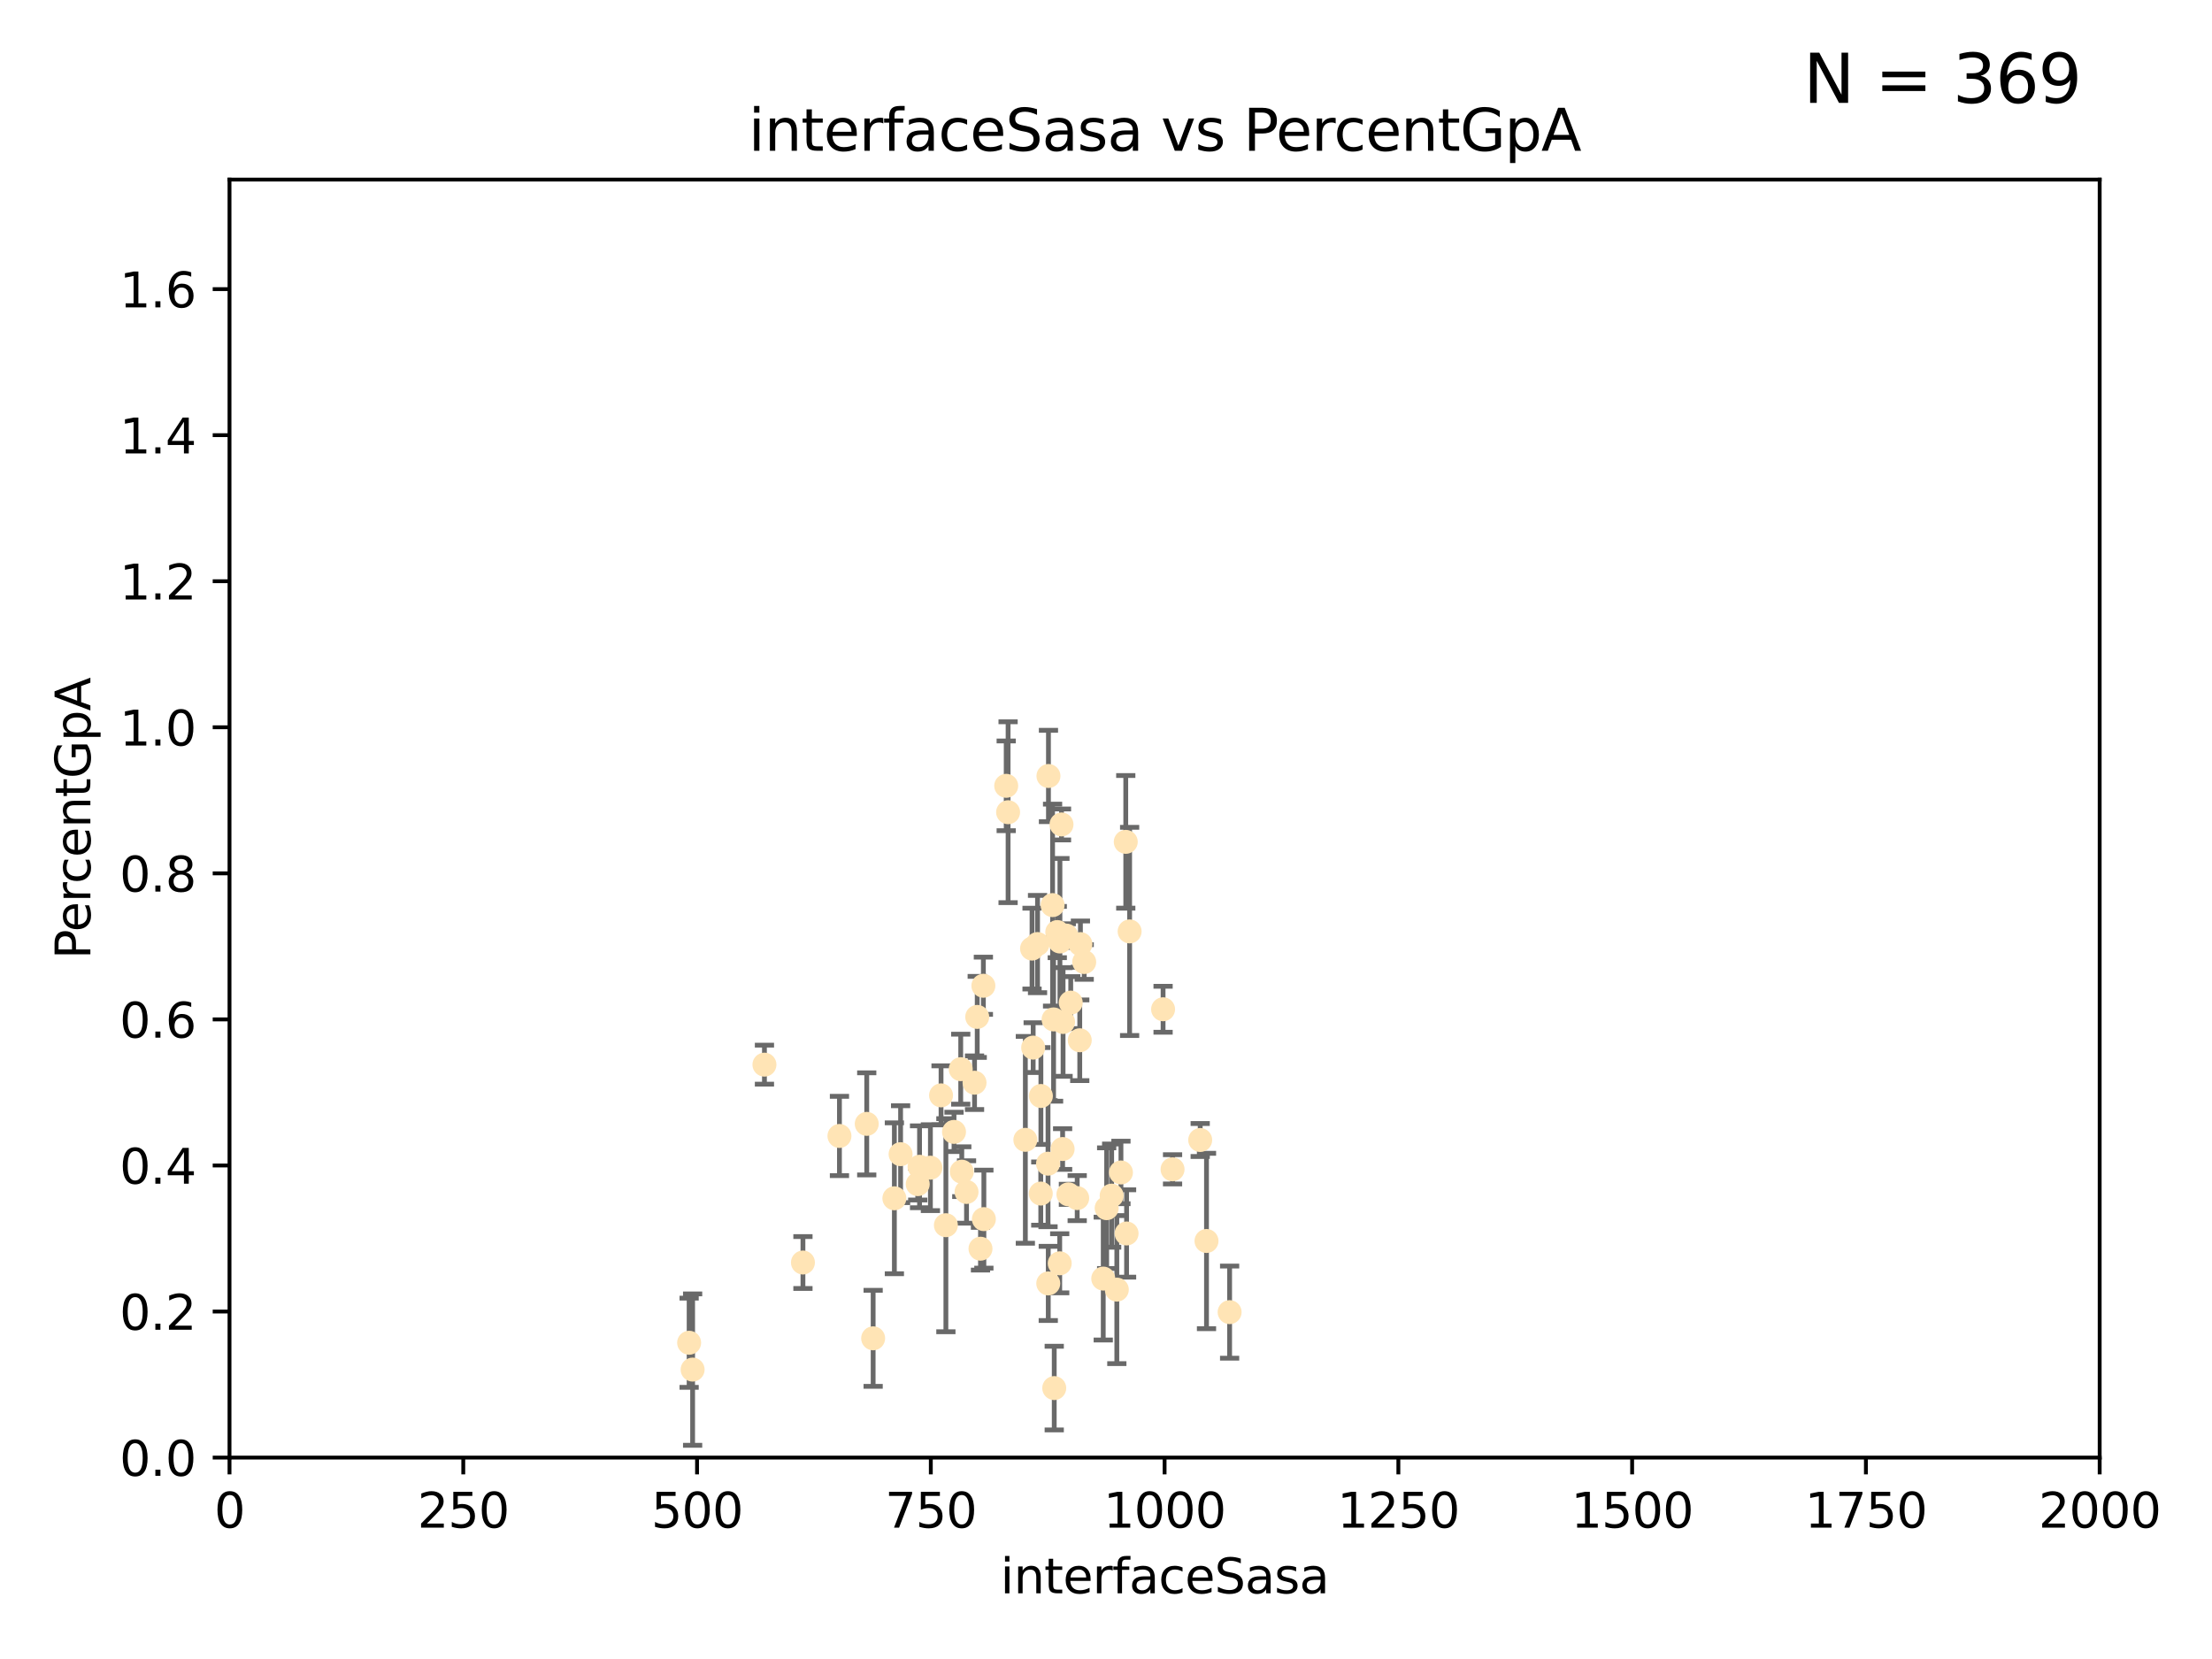 <?xml version="1.0" encoding="utf-8" standalone="no"?>
<!DOCTYPE svg PUBLIC "-//W3C//DTD SVG 1.1//EN"
  "http://www.w3.org/Graphics/SVG/1.1/DTD/svg11.dtd">
<svg xmlns:xlink="http://www.w3.org/1999/xlink" width="460.8pt" height="345.6pt" viewBox="0 0 460.8 345.6" xmlns="http://www.w3.org/2000/svg" version="1.1">
 <defs>
  <style type="text/css">*{stroke-linejoin: round; stroke-linecap: butt}</style>
 </defs>
 <g id="figure_1">
  <g id="patch_1">
   <path d="M 0 345.6 
L 460.8 345.6 
L 460.8 0 
L 0 0 
z
" style="fill: #ffffff"/>
  </g>
  <g id="axes_1">
   <g id="patch_2">
    <path d="M 47.81 303.64 
L 437.4 303.64 
L 437.4 37.411 
L 47.81 37.411 
z
" style="fill: #ffffff"/>
   </g>
   <g id="PathCollection_1">
    <defs>
     <path id="m81cf3c3a15" d="M 0 1.118 
C 0.297 1.118 0.581 1 0.791 0.791 
C 1 0.581 1.118 0.297 1.118 0 
C 1.118 -0.297 1 -0.581 0.791 -0.791 
C 0.581 -1 0.297 -1.118 0 -1.118 
C -0.297 -1.118 -0.581 -1 -0.791 -0.791 
C -1 -0.581 -1.118 -0.297 -1.118 0 
C -1.118 0.297 -1 0.581 -0.791 0.791 
C -0.581 1 -0.297 1.118 0 1.118 
z
" style="stroke: #ffe4b5"/>
    </defs>
    <g clip-path="url(#p395eacb9b9)">
     <use xlink:href="#m81cf3c3a15" x="225.86" y="200.406" style="fill: #ffe4b5; stroke: #ffe4b5"/>
     <use xlink:href="#m81cf3c3a15" x="218.413" y="161.653" style="fill: #ffe4b5; stroke: #ffe4b5"/>
     <use xlink:href="#m81cf3c3a15" x="220.25" y="194.165" style="fill: #ffe4b5; stroke: #ffe4b5"/>
     <use xlink:href="#m81cf3c3a15" x="191.559" y="243.061" style="fill: #ffe4b5; stroke: #ffe4b5"/>
     <use xlink:href="#m81cf3c3a15" x="219.271" y="188.55" style="fill: #ffe4b5; stroke: #ffe4b5"/>
     <use xlink:href="#m81cf3c3a15" x="209.611" y="163.702" style="fill: #ffe4b5; stroke: #ffe4b5"/>
     <use xlink:href="#m81cf3c3a15" x="215.229" y="218.238" style="fill: #ffe4b5; stroke: #ffe4b5"/>
     <use xlink:href="#m81cf3c3a15" x="242.291" y="210.247" style="fill: #ffe4b5; stroke: #ffe4b5"/>
     <use xlink:href="#m81cf3c3a15" x="204.856" y="205.351" style="fill: #ffe4b5; stroke: #ffe4b5"/>
     <use xlink:href="#m81cf3c3a15" x="250.023" y="237.484" style="fill: #ffe4b5; stroke: #ffe4b5"/>
     <use xlink:href="#m81cf3c3a15" x="221.363" y="239.364" style="fill: #ffe4b5; stroke: #ffe4b5"/>
     <use xlink:href="#m81cf3c3a15" x="224.401" y="249.587" style="fill: #ffe4b5; stroke: #ffe4b5"/>
     <use xlink:href="#m81cf3c3a15" x="244.265" y="243.591" style="fill: #ffe4b5; stroke: #ffe4b5"/>
     <use xlink:href="#m81cf3c3a15" x="225.073" y="196.674" style="fill: #ffe4b5; stroke: #ffe4b5"/>
     <use xlink:href="#m81cf3c3a15" x="224.933" y="216.706" style="fill: #ffe4b5; stroke: #ffe4b5"/>
     <use xlink:href="#m81cf3c3a15" x="191.181" y="246.679" style="fill: #ffe4b5; stroke: #ffe4b5"/>
     <use xlink:href="#m81cf3c3a15" x="203.574" y="211.84" style="fill: #ffe4b5; stroke: #ffe4b5"/>
     <use xlink:href="#m81cf3c3a15" x="221.458" y="212.895" style="fill: #ffe4b5; stroke: #ffe4b5"/>
     <use xlink:href="#m81cf3c3a15" x="214.993" y="197.606" style="fill: #ffe4b5; stroke: #ffe4b5"/>
     <use xlink:href="#m81cf3c3a15" x="220.802" y="196.13" style="fill: #ffe4b5; stroke: #ffe4b5"/>
     <use xlink:href="#m81cf3c3a15" x="223.053" y="208.86" style="fill: #ffe4b5; stroke: #ffe4b5"/>
     <use xlink:href="#m81cf3c3a15" x="220.759" y="263.169" style="fill: #ffe4b5; stroke: #ffe4b5"/>
     <use xlink:href="#m81cf3c3a15" x="222.57" y="248.802" style="fill: #ffe4b5; stroke: #ffe4b5"/>
     <use xlink:href="#m81cf3c3a15" x="196.037" y="228.185" style="fill: #ffe4b5; stroke: #ffe4b5"/>
     <use xlink:href="#m81cf3c3a15" x="235.322" y="194.031" style="fill: #ffe4b5; stroke: #ffe4b5"/>
     <use xlink:href="#m81cf3c3a15" x="218.374" y="267.362" style="fill: #ffe4b5; stroke: #ffe4b5"/>
     <use xlink:href="#m81cf3c3a15" x="229.826" y="266.352" style="fill: #ffe4b5; stroke: #ffe4b5"/>
     <use xlink:href="#m81cf3c3a15" x="198.739" y="235.794" style="fill: #ffe4b5; stroke: #ffe4b5"/>
     <use xlink:href="#m81cf3c3a15" x="200.356" y="244.081" style="fill: #ffe4b5; stroke: #ffe4b5"/>
     <use xlink:href="#m81cf3c3a15" x="251.336" y="258.519" style="fill: #ffe4b5; stroke: #ffe4b5"/>
     <use xlink:href="#m81cf3c3a15" x="201.345" y="248.307" style="fill: #ffe4b5; stroke: #ffe4b5"/>
     <use xlink:href="#m81cf3c3a15" x="231.58" y="249.069" style="fill: #ffe4b5; stroke: #ffe4b5"/>
     <use xlink:href="#m81cf3c3a15" x="216.838" y="228.316" style="fill: #ffe4b5; stroke: #ffe4b5"/>
     <use xlink:href="#m81cf3c3a15" x="216.812" y="248.643" style="fill: #ffe4b5; stroke: #ffe4b5"/>
     <use xlink:href="#m81cf3c3a15" x="233.514" y="244.243" style="fill: #ffe4b5; stroke: #ffe4b5"/>
     <use xlink:href="#m81cf3c3a15" x="204.254" y="260.129" style="fill: #ffe4b5; stroke: #ffe4b5"/>
     <use xlink:href="#m81cf3c3a15" x="174.873" y="236.643" style="fill: #ffe4b5; stroke: #ffe4b5"/>
     <use xlink:href="#m81cf3c3a15" x="197.046" y="255.231" style="fill: #ffe4b5; stroke: #ffe4b5"/>
     <use xlink:href="#m81cf3c3a15" x="204.959" y="253.967" style="fill: #ffe4b5; stroke: #ffe4b5"/>
     <use xlink:href="#m81cf3c3a15" x="186.315" y="249.626" style="fill: #ffe4b5; stroke: #ffe4b5"/>
     <use xlink:href="#m81cf3c3a15" x="200.138" y="222.728" style="fill: #ffe4b5; stroke: #ffe4b5"/>
     <use xlink:href="#m81cf3c3a15" x="180.557" y="234.123" style="fill: #ffe4b5; stroke: #ffe4b5"/>
     <use xlink:href="#m81cf3c3a15" x="213.6" y="237.449" style="fill: #ffe4b5; stroke: #ffe4b5"/>
     <use xlink:href="#m81cf3c3a15" x="230.537" y="251.681" style="fill: #ffe4b5; stroke: #ffe4b5"/>
     <use xlink:href="#m81cf3c3a15" x="232.655" y="268.65" style="fill: #ffe4b5; stroke: #ffe4b5"/>
     <use xlink:href="#m81cf3c3a15" x="219.617" y="289.164" style="fill: #ffe4b5; stroke: #ffe4b5"/>
     <use xlink:href="#m81cf3c3a15" x="210.004" y="169.199" style="fill: #ffe4b5; stroke: #ffe4b5"/>
     <use xlink:href="#m81cf3c3a15" x="159.248" y="221.785" style="fill: #ffe4b5; stroke: #ffe4b5"/>
     <use xlink:href="#m81cf3c3a15" x="203.015" y="225.548" style="fill: #ffe4b5; stroke: #ffe4b5"/>
     <use xlink:href="#m81cf3c3a15" x="222.128" y="194.9" style="fill: #ffe4b5; stroke: #ffe4b5"/>
     <use xlink:href="#m81cf3c3a15" x="234.687" y="256.956" style="fill: #ffe4b5; stroke: #ffe4b5"/>
     <use xlink:href="#m81cf3c3a15" x="234.517" y="175.373" style="fill: #ffe4b5; stroke: #ffe4b5"/>
     <use xlink:href="#m81cf3c3a15" x="218.322" y="242.416" style="fill: #ffe4b5; stroke: #ffe4b5"/>
     <use xlink:href="#m81cf3c3a15" x="219.479" y="212.364" style="fill: #ffe4b5; stroke: #ffe4b5"/>
     <use xlink:href="#m81cf3c3a15" x="143.558" y="279.718" style="fill: #ffe4b5; stroke: #ffe4b5"/>
     <use xlink:href="#m81cf3c3a15" x="181.893" y="278.795" style="fill: #ffe4b5; stroke: #ffe4b5"/>
     <use xlink:href="#m81cf3c3a15" x="167.268" y="263.005" style="fill: #ffe4b5; stroke: #ffe4b5"/>
     <use xlink:href="#m81cf3c3a15" x="144.286" y="285.313" style="fill: #ffe4b5; stroke: #ffe4b5"/>
     <use xlink:href="#m81cf3c3a15" x="221.131" y="171.748" style="fill: #ffe4b5; stroke: #ffe4b5"/>
     <use xlink:href="#m81cf3c3a15" x="193.822" y="243.251" style="fill: #ffe4b5; stroke: #ffe4b5"/>
     <use xlink:href="#m81cf3c3a15" x="256.153" y="273.341" style="fill: #ffe4b5; stroke: #ffe4b5"/>
     <use xlink:href="#m81cf3c3a15" x="216.138" y="196.663" style="fill: #ffe4b5; stroke: #ffe4b5"/>
     <use xlink:href="#m81cf3c3a15" x="187.61" y="240.435" style="fill: #ffe4b5; stroke: #ffe4b5"/>
    </g>
   </g>
   <g id="matplotlib.axis_1">
    <g id="xtick_1">
     <g id="line2d_1">
      <defs>
       <path id="m717ec7cd38" d="M 0 0 
L 0 3.5 
" style="stroke: #000000; stroke-width: 0.8"/>
      </defs>
      <g>
       <use xlink:href="#m717ec7cd38" x="47.81" y="303.64" style="stroke: #000000; stroke-width: 0.8"/>
      </g>
     </g>
     <g id="text_1">
      <!-- 0 -->
      <g transform="translate(44.629 318.238)scale(0.1 -0.1)">
       <defs>
        <path id="DejaVuSans-30" d="M 2034 4250 
Q 1547 4250 1301 3770 
Q 1056 3291 1056 2328 
Q 1056 1369 1301 889 
Q 1547 409 2034 409 
Q 2525 409 2770 889 
Q 3016 1369 3016 2328 
Q 3016 3291 2770 3770 
Q 2525 4250 2034 4250 
z
M 2034 4750 
Q 2819 4750 3233 4129 
Q 3647 3509 3647 2328 
Q 3647 1150 3233 529 
Q 2819 -91 2034 -91 
Q 1250 -91 836 529 
Q 422 1150 422 2328 
Q 422 3509 836 4129 
Q 1250 4750 2034 4750 
z
" transform="scale(0.016)"/>
       </defs>
       <use xlink:href="#DejaVuSans-30"/>
      </g>
     </g>
    </g>
    <g id="xtick_2">
     <g id="line2d_2">
      <g>
       <use xlink:href="#m717ec7cd38" x="96.509" y="303.64" style="stroke: #000000; stroke-width: 0.8"/>
      </g>
     </g>
     <g id="text_2">
      <!-- 250 -->
      <g transform="translate(86.965 318.238)scale(0.1 -0.1)">
       <defs>
        <path id="DejaVuSans-32" d="M 1228 531 
L 3431 531 
L 3431 0 
L 469 0 
L 469 531 
Q 828 903 1448 1529 
Q 2069 2156 2228 2338 
Q 2531 2678 2651 2914 
Q 2772 3150 2772 3378 
Q 2772 3750 2511 3984 
Q 2250 4219 1831 4219 
Q 1534 4219 1204 4116 
Q 875 4013 500 3803 
L 500 4441 
Q 881 4594 1212 4672 
Q 1544 4750 1819 4750 
Q 2544 4750 2975 4387 
Q 3406 4025 3406 3419 
Q 3406 3131 3298 2873 
Q 3191 2616 2906 2266 
Q 2828 2175 2409 1742 
Q 1991 1309 1228 531 
z
" transform="scale(0.016)"/>
        <path id="DejaVuSans-35" d="M 691 4666 
L 3169 4666 
L 3169 4134 
L 1269 4134 
L 1269 2991 
Q 1406 3038 1543 3061 
Q 1681 3084 1819 3084 
Q 2600 3084 3056 2656 
Q 3513 2228 3513 1497 
Q 3513 744 3044 326 
Q 2575 -91 1722 -91 
Q 1428 -91 1123 -41 
Q 819 9 494 109 
L 494 744 
Q 775 591 1075 516 
Q 1375 441 1709 441 
Q 2250 441 2565 725 
Q 2881 1009 2881 1497 
Q 2881 1984 2565 2268 
Q 2250 2553 1709 2553 
Q 1456 2553 1204 2497 
Q 953 2441 691 2322 
L 691 4666 
z
" transform="scale(0.016)"/>
       </defs>
       <use xlink:href="#DejaVuSans-32"/>
       <use xlink:href="#DejaVuSans-35" x="63.623"/>
       <use xlink:href="#DejaVuSans-30" x="127.246"/>
      </g>
     </g>
    </g>
    <g id="xtick_3">
     <g id="line2d_3">
      <g>
       <use xlink:href="#m717ec7cd38" x="145.208" y="303.64" style="stroke: #000000; stroke-width: 0.8"/>
      </g>
     </g>
     <g id="text_3">
      <!-- 500 -->
      <g transform="translate(135.664 318.238)scale(0.1 -0.1)">
       <use xlink:href="#DejaVuSans-35"/>
       <use xlink:href="#DejaVuSans-30" x="63.623"/>
       <use xlink:href="#DejaVuSans-30" x="127.246"/>
      </g>
     </g>
    </g>
    <g id="xtick_4">
     <g id="line2d_4">
      <g>
       <use xlink:href="#m717ec7cd38" x="193.906" y="303.64" style="stroke: #000000; stroke-width: 0.8"/>
      </g>
     </g>
     <g id="text_4">
      <!-- 750 -->
      <g transform="translate(184.363 318.238)scale(0.1 -0.1)">
       <defs>
        <path id="DejaVuSans-37" d="M 525 4666 
L 3525 4666 
L 3525 4397 
L 1831 0 
L 1172 0 
L 2766 4134 
L 525 4134 
L 525 4666 
z
" transform="scale(0.016)"/>
       </defs>
       <use xlink:href="#DejaVuSans-37"/>
       <use xlink:href="#DejaVuSans-35" x="63.623"/>
       <use xlink:href="#DejaVuSans-30" x="127.246"/>
      </g>
     </g>
    </g>
    <g id="xtick_5">
     <g id="line2d_5">
      <g>
       <use xlink:href="#m717ec7cd38" x="242.605" y="303.64" style="stroke: #000000; stroke-width: 0.8"/>
      </g>
     </g>
     <g id="text_5">
      <!-- 1000 -->
      <g transform="translate(229.88 318.238)scale(0.1 -0.1)">
       <defs>
        <path id="DejaVuSans-31" d="M 794 531 
L 1825 531 
L 1825 4091 
L 703 3866 
L 703 4441 
L 1819 4666 
L 2450 4666 
L 2450 531 
L 3481 531 
L 3481 0 
L 794 0 
L 794 531 
z
" transform="scale(0.016)"/>
       </defs>
       <use xlink:href="#DejaVuSans-31"/>
       <use xlink:href="#DejaVuSans-30" x="63.623"/>
       <use xlink:href="#DejaVuSans-30" x="127.246"/>
       <use xlink:href="#DejaVuSans-30" x="190.869"/>
      </g>
     </g>
    </g>
    <g id="xtick_6">
     <g id="line2d_6">
      <g>
       <use xlink:href="#m717ec7cd38" x="291.304" y="303.64" style="stroke: #000000; stroke-width: 0.8"/>
      </g>
     </g>
     <g id="text_6">
      <!-- 1250 -->
      <g transform="translate(278.579 318.238)scale(0.1 -0.1)">
       <use xlink:href="#DejaVuSans-31"/>
       <use xlink:href="#DejaVuSans-32" x="63.623"/>
       <use xlink:href="#DejaVuSans-35" x="127.246"/>
       <use xlink:href="#DejaVuSans-30" x="190.869"/>
      </g>
     </g>
    </g>
    <g id="xtick_7">
     <g id="line2d_7">
      <g>
       <use xlink:href="#m717ec7cd38" x="340.002" y="303.64" style="stroke: #000000; stroke-width: 0.8"/>
      </g>
     </g>
     <g id="text_7">
      <!-- 1500 -->
      <g transform="translate(327.277 318.238)scale(0.1 -0.1)">
       <use xlink:href="#DejaVuSans-31"/>
       <use xlink:href="#DejaVuSans-35" x="63.623"/>
       <use xlink:href="#DejaVuSans-30" x="127.246"/>
       <use xlink:href="#DejaVuSans-30" x="190.869"/>
      </g>
     </g>
    </g>
    <g id="xtick_8">
     <g id="line2d_8">
      <g>
       <use xlink:href="#m717ec7cd38" x="388.701" y="303.64" style="stroke: #000000; stroke-width: 0.8"/>
      </g>
     </g>
     <g id="text_8">
      <!-- 1750 -->
      <g transform="translate(375.976 318.238)scale(0.1 -0.1)">
       <use xlink:href="#DejaVuSans-31"/>
       <use xlink:href="#DejaVuSans-37" x="63.623"/>
       <use xlink:href="#DejaVuSans-35" x="127.246"/>
       <use xlink:href="#DejaVuSans-30" x="190.869"/>
      </g>
     </g>
    </g>
    <g id="xtick_9">
     <g id="line2d_9">
      <g>
       <use xlink:href="#m717ec7cd38" x="437.4" y="303.64" style="stroke: #000000; stroke-width: 0.8"/>
      </g>
     </g>
     <g id="text_9">
      <!-- 2000 -->
      <g transform="translate(424.675 318.238)scale(0.1 -0.1)">
       <use xlink:href="#DejaVuSans-32"/>
       <use xlink:href="#DejaVuSans-30" x="63.623"/>
       <use xlink:href="#DejaVuSans-30" x="127.246"/>
       <use xlink:href="#DejaVuSans-30" x="190.869"/>
      </g>
     </g>
    </g>
    <g id="text_10">
     <!-- interfaceSasa -->
     <g transform="translate(208.398 331.917)scale(0.1 -0.1)">
      <defs>
       <path id="DejaVuSans-69" d="M 603 3500 
L 1178 3500 
L 1178 0 
L 603 0 
L 603 3500 
z
M 603 4863 
L 1178 4863 
L 1178 4134 
L 603 4134 
L 603 4863 
z
" transform="scale(0.016)"/>
       <path id="DejaVuSans-6e" d="M 3513 2113 
L 3513 0 
L 2938 0 
L 2938 2094 
Q 2938 2591 2744 2837 
Q 2550 3084 2163 3084 
Q 1697 3084 1428 2787 
Q 1159 2491 1159 1978 
L 1159 0 
L 581 0 
L 581 3500 
L 1159 3500 
L 1159 2956 
Q 1366 3272 1645 3428 
Q 1925 3584 2291 3584 
Q 2894 3584 3203 3211 
Q 3513 2838 3513 2113 
z
" transform="scale(0.016)"/>
       <path id="DejaVuSans-74" d="M 1172 4494 
L 1172 3500 
L 2356 3500 
L 2356 3053 
L 1172 3053 
L 1172 1153 
Q 1172 725 1289 603 
Q 1406 481 1766 481 
L 2356 481 
L 2356 0 
L 1766 0 
Q 1100 0 847 248 
Q 594 497 594 1153 
L 594 3053 
L 172 3053 
L 172 3500 
L 594 3500 
L 594 4494 
L 1172 4494 
z
" transform="scale(0.016)"/>
       <path id="DejaVuSans-65" d="M 3597 1894 
L 3597 1613 
L 953 1613 
Q 991 1019 1311 708 
Q 1631 397 2203 397 
Q 2534 397 2845 478 
Q 3156 559 3463 722 
L 3463 178 
Q 3153 47 2828 -22 
Q 2503 -91 2169 -91 
Q 1331 -91 842 396 
Q 353 884 353 1716 
Q 353 2575 817 3079 
Q 1281 3584 2069 3584 
Q 2775 3584 3186 3129 
Q 3597 2675 3597 1894 
z
M 3022 2063 
Q 3016 2534 2758 2815 
Q 2500 3097 2075 3097 
Q 1594 3097 1305 2825 
Q 1016 2553 972 2059 
L 3022 2063 
z
" transform="scale(0.016)"/>
       <path id="DejaVuSans-72" d="M 2631 2963 
Q 2534 3019 2420 3045 
Q 2306 3072 2169 3072 
Q 1681 3072 1420 2755 
Q 1159 2438 1159 1844 
L 1159 0 
L 581 0 
L 581 3500 
L 1159 3500 
L 1159 2956 
Q 1341 3275 1631 3429 
Q 1922 3584 2338 3584 
Q 2397 3584 2469 3576 
Q 2541 3569 2628 3553 
L 2631 2963 
z
" transform="scale(0.016)"/>
       <path id="DejaVuSans-66" d="M 2375 4863 
L 2375 4384 
L 1825 4384 
Q 1516 4384 1395 4259 
Q 1275 4134 1275 3809 
L 1275 3500 
L 2222 3500 
L 2222 3053 
L 1275 3053 
L 1275 0 
L 697 0 
L 697 3053 
L 147 3053 
L 147 3500 
L 697 3500 
L 697 3744 
Q 697 4328 969 4595 
Q 1241 4863 1831 4863 
L 2375 4863 
z
" transform="scale(0.016)"/>
       <path id="DejaVuSans-61" d="M 2194 1759 
Q 1497 1759 1228 1600 
Q 959 1441 959 1056 
Q 959 750 1161 570 
Q 1363 391 1709 391 
Q 2188 391 2477 730 
Q 2766 1069 2766 1631 
L 2766 1759 
L 2194 1759 
z
M 3341 1997 
L 3341 0 
L 2766 0 
L 2766 531 
Q 2569 213 2275 61 
Q 1981 -91 1556 -91 
Q 1019 -91 701 211 
Q 384 513 384 1019 
Q 384 1609 779 1909 
Q 1175 2209 1959 2209 
L 2766 2209 
L 2766 2266 
Q 2766 2663 2505 2880 
Q 2244 3097 1772 3097 
Q 1472 3097 1187 3025 
Q 903 2953 641 2809 
L 641 3341 
Q 956 3463 1253 3523 
Q 1550 3584 1831 3584 
Q 2591 3584 2966 3190 
Q 3341 2797 3341 1997 
z
" transform="scale(0.016)"/>
       <path id="DejaVuSans-63" d="M 3122 3366 
L 3122 2828 
Q 2878 2963 2633 3030 
Q 2388 3097 2138 3097 
Q 1578 3097 1268 2742 
Q 959 2388 959 1747 
Q 959 1106 1268 751 
Q 1578 397 2138 397 
Q 2388 397 2633 464 
Q 2878 531 3122 666 
L 3122 134 
Q 2881 22 2623 -34 
Q 2366 -91 2075 -91 
Q 1284 -91 818 406 
Q 353 903 353 1747 
Q 353 2603 823 3093 
Q 1294 3584 2113 3584 
Q 2378 3584 2631 3529 
Q 2884 3475 3122 3366 
z
" transform="scale(0.016)"/>
       <path id="DejaVuSans-53" d="M 3425 4513 
L 3425 3897 
Q 3066 4069 2747 4153 
Q 2428 4238 2131 4238 
Q 1616 4238 1336 4038 
Q 1056 3838 1056 3469 
Q 1056 3159 1242 3001 
Q 1428 2844 1947 2747 
L 2328 2669 
Q 3034 2534 3370 2195 
Q 3706 1856 3706 1288 
Q 3706 609 3251 259 
Q 2797 -91 1919 -91 
Q 1588 -91 1214 -16 
Q 841 59 441 206 
L 441 856 
Q 825 641 1194 531 
Q 1563 422 1919 422 
Q 2459 422 2753 634 
Q 3047 847 3047 1241 
Q 3047 1584 2836 1778 
Q 2625 1972 2144 2069 
L 1759 2144 
Q 1053 2284 737 2584 
Q 422 2884 422 3419 
Q 422 4038 858 4394 
Q 1294 4750 2059 4750 
Q 2388 4750 2728 4690 
Q 3069 4631 3425 4513 
z
" transform="scale(0.016)"/>
       <path id="DejaVuSans-73" d="M 2834 3397 
L 2834 2853 
Q 2591 2978 2328 3040 
Q 2066 3103 1784 3103 
Q 1356 3103 1142 2972 
Q 928 2841 928 2578 
Q 928 2378 1081 2264 
Q 1234 2150 1697 2047 
L 1894 2003 
Q 2506 1872 2764 1633 
Q 3022 1394 3022 966 
Q 3022 478 2636 193 
Q 2250 -91 1575 -91 
Q 1294 -91 989 -36 
Q 684 19 347 128 
L 347 722 
Q 666 556 975 473 
Q 1284 391 1588 391 
Q 1994 391 2212 530 
Q 2431 669 2431 922 
Q 2431 1156 2273 1281 
Q 2116 1406 1581 1522 
L 1381 1569 
Q 847 1681 609 1914 
Q 372 2147 372 2553 
Q 372 3047 722 3315 
Q 1072 3584 1716 3584 
Q 2034 3584 2315 3537 
Q 2597 3491 2834 3397 
z
" transform="scale(0.016)"/>
      </defs>
      <use xlink:href="#DejaVuSans-69"/>
      <use xlink:href="#DejaVuSans-6e" x="27.783"/>
      <use xlink:href="#DejaVuSans-74" x="91.162"/>
      <use xlink:href="#DejaVuSans-65" x="130.371"/>
      <use xlink:href="#DejaVuSans-72" x="191.895"/>
      <use xlink:href="#DejaVuSans-66" x="233.008"/>
      <use xlink:href="#DejaVuSans-61" x="268.213"/>
      <use xlink:href="#DejaVuSans-63" x="329.492"/>
      <use xlink:href="#DejaVuSans-65" x="384.473"/>
      <use xlink:href="#DejaVuSans-53" x="445.996"/>
      <use xlink:href="#DejaVuSans-61" x="509.473"/>
      <use xlink:href="#DejaVuSans-73" x="570.752"/>
      <use xlink:href="#DejaVuSans-61" x="622.852"/>
     </g>
    </g>
   </g>
   <g id="matplotlib.axis_2">
    <g id="ytick_1">
     <g id="line2d_10">
      <defs>
       <path id="m3e494bc465" d="M 0 0 
L -3.5 0 
" style="stroke: #000000; stroke-width: 0.8"/>
      </defs>
      <g>
       <use xlink:href="#m3e494bc465" x="47.81" y="303.64" style="stroke: #000000; stroke-width: 0.8"/>
      </g>
     </g>
     <g id="text_11">
      <!-- 0.0 -->
      <g transform="translate(24.907 307.439)scale(0.1 -0.1)">
       <defs>
        <path id="DejaVuSans-2e" d="M 684 794 
L 1344 794 
L 1344 0 
L 684 0 
L 684 794 
z
" transform="scale(0.016)"/>
       </defs>
       <use xlink:href="#DejaVuSans-30"/>
       <use xlink:href="#DejaVuSans-2e" x="63.623"/>
       <use xlink:href="#DejaVuSans-30" x="95.41"/>
      </g>
     </g>
    </g>
    <g id="ytick_2">
     <g id="line2d_11">
      <g>
       <use xlink:href="#m3e494bc465" x="47.81" y="273.214" style="stroke: #000000; stroke-width: 0.8"/>
      </g>
     </g>
     <g id="text_12">
      <!-- 0.2 -->
      <g transform="translate(24.907 277.013)scale(0.1 -0.1)">
       <use xlink:href="#DejaVuSans-30"/>
       <use xlink:href="#DejaVuSans-2e" x="63.623"/>
       <use xlink:href="#DejaVuSans-32" x="95.41"/>
      </g>
     </g>
    </g>
    <g id="ytick_3">
     <g id="line2d_12">
      <g>
       <use xlink:href="#m3e494bc465" x="47.81" y="242.788" style="stroke: #000000; stroke-width: 0.8"/>
      </g>
     </g>
     <g id="text_13">
      <!-- 0.4 -->
      <g transform="translate(24.907 246.587)scale(0.1 -0.1)">
       <defs>
        <path id="DejaVuSans-34" d="M 2419 4116 
L 825 1625 
L 2419 1625 
L 2419 4116 
z
M 2253 4666 
L 3047 4666 
L 3047 1625 
L 3713 1625 
L 3713 1100 
L 3047 1100 
L 3047 0 
L 2419 0 
L 2419 1100 
L 313 1100 
L 313 1709 
L 2253 4666 
z
" transform="scale(0.016)"/>
       </defs>
       <use xlink:href="#DejaVuSans-30"/>
       <use xlink:href="#DejaVuSans-2e" x="63.623"/>
       <use xlink:href="#DejaVuSans-34" x="95.41"/>
      </g>
     </g>
    </g>
    <g id="ytick_4">
     <g id="line2d_13">
      <g>
       <use xlink:href="#m3e494bc465" x="47.81" y="212.362" style="stroke: #000000; stroke-width: 0.8"/>
      </g>
     </g>
     <g id="text_14">
      <!-- 0.6 -->
      <g transform="translate(24.907 216.161)scale(0.1 -0.1)">
       <defs>
        <path id="DejaVuSans-36" d="M 2113 2584 
Q 1688 2584 1439 2293 
Q 1191 2003 1191 1497 
Q 1191 994 1439 701 
Q 1688 409 2113 409 
Q 2538 409 2786 701 
Q 3034 994 3034 1497 
Q 3034 2003 2786 2293 
Q 2538 2584 2113 2584 
z
M 3366 4563 
L 3366 3988 
Q 3128 4100 2886 4159 
Q 2644 4219 2406 4219 
Q 1781 4219 1451 3797 
Q 1122 3375 1075 2522 
Q 1259 2794 1537 2939 
Q 1816 3084 2150 3084 
Q 2853 3084 3261 2657 
Q 3669 2231 3669 1497 
Q 3669 778 3244 343 
Q 2819 -91 2113 -91 
Q 1303 -91 875 529 
Q 447 1150 447 2328 
Q 447 3434 972 4092 
Q 1497 4750 2381 4750 
Q 2619 4750 2861 4703 
Q 3103 4656 3366 4563 
z
" transform="scale(0.016)"/>
       </defs>
       <use xlink:href="#DejaVuSans-30"/>
       <use xlink:href="#DejaVuSans-2e" x="63.623"/>
       <use xlink:href="#DejaVuSans-36" x="95.41"/>
      </g>
     </g>
    </g>
    <g id="ytick_5">
     <g id="line2d_14">
      <g>
       <use xlink:href="#m3e494bc465" x="47.81" y="181.935" style="stroke: #000000; stroke-width: 0.8"/>
      </g>
     </g>
     <g id="text_15">
      <!-- 0.8 -->
      <g transform="translate(24.907 185.735)scale(0.1 -0.1)">
       <defs>
        <path id="DejaVuSans-38" d="M 2034 2216 
Q 1584 2216 1326 1975 
Q 1069 1734 1069 1313 
Q 1069 891 1326 650 
Q 1584 409 2034 409 
Q 2484 409 2743 651 
Q 3003 894 3003 1313 
Q 3003 1734 2745 1975 
Q 2488 2216 2034 2216 
z
M 1403 2484 
Q 997 2584 770 2862 
Q 544 3141 544 3541 
Q 544 4100 942 4425 
Q 1341 4750 2034 4750 
Q 2731 4750 3128 4425 
Q 3525 4100 3525 3541 
Q 3525 3141 3298 2862 
Q 3072 2584 2669 2484 
Q 3125 2378 3379 2068 
Q 3634 1759 3634 1313 
Q 3634 634 3220 271 
Q 2806 -91 2034 -91 
Q 1263 -91 848 271 
Q 434 634 434 1313 
Q 434 1759 690 2068 
Q 947 2378 1403 2484 
z
M 1172 3481 
Q 1172 3119 1398 2916 
Q 1625 2713 2034 2713 
Q 2441 2713 2670 2916 
Q 2900 3119 2900 3481 
Q 2900 3844 2670 4047 
Q 2441 4250 2034 4250 
Q 1625 4250 1398 4047 
Q 1172 3844 1172 3481 
z
" transform="scale(0.016)"/>
       </defs>
       <use xlink:href="#DejaVuSans-30"/>
       <use xlink:href="#DejaVuSans-2e" x="63.623"/>
       <use xlink:href="#DejaVuSans-38" x="95.41"/>
      </g>
     </g>
    </g>
    <g id="ytick_6">
     <g id="line2d_15">
      <g>
       <use xlink:href="#m3e494bc465" x="47.81" y="151.509" style="stroke: #000000; stroke-width: 0.8"/>
      </g>
     </g>
     <g id="text_16">
      <!-- 1.0 -->
      <g transform="translate(24.907 155.308)scale(0.1 -0.1)">
       <use xlink:href="#DejaVuSans-31"/>
       <use xlink:href="#DejaVuSans-2e" x="63.623"/>
       <use xlink:href="#DejaVuSans-30" x="95.41"/>
      </g>
     </g>
    </g>
    <g id="ytick_7">
     <g id="line2d_16">
      <g>
       <use xlink:href="#m3e494bc465" x="47.81" y="121.083" style="stroke: #000000; stroke-width: 0.8"/>
      </g>
     </g>
     <g id="text_17">
      <!-- 1.2 -->
      <g transform="translate(24.907 124.882)scale(0.1 -0.1)">
       <use xlink:href="#DejaVuSans-31"/>
       <use xlink:href="#DejaVuSans-2e" x="63.623"/>
       <use xlink:href="#DejaVuSans-32" x="95.41"/>
      </g>
     </g>
    </g>
    <g id="ytick_8">
     <g id="line2d_17">
      <g>
       <use xlink:href="#m3e494bc465" x="47.81" y="90.657" style="stroke: #000000; stroke-width: 0.8"/>
      </g>
     </g>
     <g id="text_18">
      <!-- 1.4 -->
      <g transform="translate(24.907 94.456)scale(0.1 -0.1)">
       <use xlink:href="#DejaVuSans-31"/>
       <use xlink:href="#DejaVuSans-2e" x="63.623"/>
       <use xlink:href="#DejaVuSans-34" x="95.41"/>
      </g>
     </g>
    </g>
    <g id="ytick_9">
     <g id="line2d_18">
      <g>
       <use xlink:href="#m3e494bc465" x="47.81" y="60.231" style="stroke: #000000; stroke-width: 0.8"/>
      </g>
     </g>
     <g id="text_19">
      <!-- 1.6 -->
      <g transform="translate(24.907 64.03)scale(0.1 -0.1)">
       <use xlink:href="#DejaVuSans-31"/>
       <use xlink:href="#DejaVuSans-2e" x="63.623"/>
       <use xlink:href="#DejaVuSans-36" x="95.41"/>
      </g>
     </g>
    </g>
    <g id="text_20">
     <!-- PercentGpA -->
     <g transform="translate(18.827 199.802)rotate(-90)scale(0.1 -0.1)">
      <defs>
       <path id="DejaVuSans-50" d="M 1259 4147 
L 1259 2394 
L 2053 2394 
Q 2494 2394 2734 2622 
Q 2975 2850 2975 3272 
Q 2975 3691 2734 3919 
Q 2494 4147 2053 4147 
L 1259 4147 
z
M 628 4666 
L 2053 4666 
Q 2838 4666 3239 4311 
Q 3641 3956 3641 3272 
Q 3641 2581 3239 2228 
Q 2838 1875 2053 1875 
L 1259 1875 
L 1259 0 
L 628 0 
L 628 4666 
z
" transform="scale(0.016)"/>
       <path id="DejaVuSans-47" d="M 3809 666 
L 3809 1919 
L 2778 1919 
L 2778 2438 
L 4434 2438 
L 4434 434 
Q 4069 175 3628 42 
Q 3188 -91 2688 -91 
Q 1594 -91 976 548 
Q 359 1188 359 2328 
Q 359 3472 976 4111 
Q 1594 4750 2688 4750 
Q 3144 4750 3555 4637 
Q 3966 4525 4313 4306 
L 4313 3634 
Q 3963 3931 3569 4081 
Q 3175 4231 2741 4231 
Q 1884 4231 1454 3753 
Q 1025 3275 1025 2328 
Q 1025 1384 1454 906 
Q 1884 428 2741 428 
Q 3075 428 3337 486 
Q 3600 544 3809 666 
z
" transform="scale(0.016)"/>
       <path id="DejaVuSans-70" d="M 1159 525 
L 1159 -1331 
L 581 -1331 
L 581 3500 
L 1159 3500 
L 1159 2969 
Q 1341 3281 1617 3432 
Q 1894 3584 2278 3584 
Q 2916 3584 3314 3078 
Q 3713 2572 3713 1747 
Q 3713 922 3314 415 
Q 2916 -91 2278 -91 
Q 1894 -91 1617 61 
Q 1341 213 1159 525 
z
M 3116 1747 
Q 3116 2381 2855 2742 
Q 2594 3103 2138 3103 
Q 1681 3103 1420 2742 
Q 1159 2381 1159 1747 
Q 1159 1113 1420 752 
Q 1681 391 2138 391 
Q 2594 391 2855 752 
Q 3116 1113 3116 1747 
z
" transform="scale(0.016)"/>
       <path id="DejaVuSans-41" d="M 2188 4044 
L 1331 1722 
L 3047 1722 
L 2188 4044 
z
M 1831 4666 
L 2547 4666 
L 4325 0 
L 3669 0 
L 3244 1197 
L 1141 1197 
L 716 0 
L 50 0 
L 1831 4666 
z
" transform="scale(0.016)"/>
      </defs>
      <use xlink:href="#DejaVuSans-50"/>
      <use xlink:href="#DejaVuSans-65" x="56.678"/>
      <use xlink:href="#DejaVuSans-72" x="118.201"/>
      <use xlink:href="#DejaVuSans-63" x="157.064"/>
      <use xlink:href="#DejaVuSans-65" x="212.045"/>
      <use xlink:href="#DejaVuSans-6e" x="273.568"/>
      <use xlink:href="#DejaVuSans-74" x="336.947"/>
      <use xlink:href="#DejaVuSans-47" x="376.156"/>
      <use xlink:href="#DejaVuSans-70" x="453.646"/>
      <use xlink:href="#DejaVuSans-41" x="517.123"/>
     </g>
    </g>
   </g>
   <g id="LineCollection_1">
    <path d="M 225.86 204.009 
L 225.86 196.802 
" clip-path="url(#p395eacb9b9)" style="fill: none; stroke: #696969"/>
    <path d="M 218.413 171.166 
L 218.413 152.139 
" clip-path="url(#p395eacb9b9)" style="fill: none; stroke: #696969"/>
    <path d="M 220.25 199.505 
L 220.25 188.825 
" clip-path="url(#p395eacb9b9)" style="fill: none; stroke: #696969"/>
    <path d="M 191.559 251.589 
L 191.559 234.532 
" clip-path="url(#p395eacb9b9)" style="fill: none; stroke: #696969"/>
    <path d="M 219.271 209.585 
L 219.271 167.515 
" clip-path="url(#p395eacb9b9)" style="fill: none; stroke: #696969"/>
    <path d="M 209.611 173.048 
L 209.611 154.357 
" clip-path="url(#p395eacb9b9)" style="fill: none; stroke: #696969"/>
    <path d="M 215.229 223.421 
L 215.229 213.054 
" clip-path="url(#p395eacb9b9)" style="fill: none; stroke: #696969"/>
    <path d="M 242.291 215.032 
L 242.291 205.463 
" clip-path="url(#p395eacb9b9)" style="fill: none; stroke: #696969"/>
    <path d="M 204.856 211.31 
L 204.856 199.391 
" clip-path="url(#p395eacb9b9)" style="fill: none; stroke: #696969"/>
    <path d="M 250.023 240.92 
L 250.023 234.048 
" clip-path="url(#p395eacb9b9)" style="fill: none; stroke: #696969"/>
    <path d="M 221.363 243.606 
L 221.363 235.121 
" clip-path="url(#p395eacb9b9)" style="fill: none; stroke: #696969"/>
    <path d="M 224.401 254.283 
L 224.401 244.892 
" clip-path="url(#p395eacb9b9)" style="fill: none; stroke: #696969"/>
    <path d="M 244.265 246.637 
L 244.265 240.546 
" clip-path="url(#p395eacb9b9)" style="fill: none; stroke: #696969"/>
    <path d="M 225.073 201.485 
L 225.073 191.863 
" clip-path="url(#p395eacb9b9)" style="fill: none; stroke: #696969"/>
    <path d="M 224.933 225.111 
L 224.933 208.301 
" clip-path="url(#p395eacb9b9)" style="fill: none; stroke: #696969"/>
    <path d="M 191.181 249.984 
L 191.181 243.373 
" clip-path="url(#p395eacb9b9)" style="fill: none; stroke: #696969"/>
    <path d="M 203.574 220.278 
L 203.574 203.401 
" clip-path="url(#p395eacb9b9)" style="fill: none; stroke: #696969"/>
    <path d="M 221.458 224.215 
L 221.458 201.574 
" clip-path="url(#p395eacb9b9)" style="fill: none; stroke: #696969"/>
    <path d="M 214.993 206.023 
L 214.993 189.189 
" clip-path="url(#p395eacb9b9)" style="fill: none; stroke: #696969"/>
    <path d="M 220.802 213.426 
L 220.802 178.835 
" clip-path="url(#p395eacb9b9)" style="fill: none; stroke: #696969"/>
    <path d="M 223.053 214.272 
L 223.053 203.448 
" clip-path="url(#p395eacb9b9)" style="fill: none; stroke: #696969"/>
    <path d="M 220.759 269.326 
L 220.759 257.011 
" clip-path="url(#p395eacb9b9)" style="fill: none; stroke: #696969"/>
    <path d="M 222.57 250.902 
L 222.57 246.701 
" clip-path="url(#p395eacb9b9)" style="fill: none; stroke: #696969"/>
    <path d="M 196.037 234.339 
L 196.037 222.031 
" clip-path="url(#p395eacb9b9)" style="fill: none; stroke: #696969"/>
    <path d="M 235.322 215.715 
L 235.322 172.348 
" clip-path="url(#p395eacb9b9)" style="fill: none; stroke: #696969"/>
    <path d="M 218.374 275.088 
L 218.374 259.635 
" clip-path="url(#p395eacb9b9)" style="fill: none; stroke: #696969"/>
    <path d="M 229.826 279.145 
L 229.826 253.559 
" clip-path="url(#p395eacb9b9)" style="fill: none; stroke: #696969"/>
    <path d="M 198.739 239.887 
L 198.739 231.702 
" clip-path="url(#p395eacb9b9)" style="fill: none; stroke: #696969"/>
    <path d="M 200.356 249.266 
L 200.356 238.895 
" clip-path="url(#p395eacb9b9)" style="fill: none; stroke: #696969"/>
    <path d="M 251.336 276.785 
L 251.336 240.253 
" clip-path="url(#p395eacb9b9)" style="fill: none; stroke: #696969"/>
    <path d="M 201.345 254.808 
L 201.345 241.806 
" clip-path="url(#p395eacb9b9)" style="fill: none; stroke: #696969"/>
    <path d="M 231.58 259.819 
L 231.58 238.318 
" clip-path="url(#p395eacb9b9)" style="fill: none; stroke: #696969"/>
    <path d="M 216.838 238.402 
L 216.838 218.231 
" clip-path="url(#p395eacb9b9)" style="fill: none; stroke: #696969"/>
    <path d="M 216.812 255.224 
L 216.812 242.062 
" clip-path="url(#p395eacb9b9)" style="fill: none; stroke: #696969"/>
    <path d="M 233.514 250.754 
L 233.514 237.733 
" clip-path="url(#p395eacb9b9)" style="fill: none; stroke: #696969"/>
    <path d="M 204.254 264.576 
L 204.254 255.682 
" clip-path="url(#p395eacb9b9)" style="fill: none; stroke: #696969"/>
    <path d="M 174.873 244.902 
L 174.873 228.385 
" clip-path="url(#p395eacb9b9)" style="fill: none; stroke: #696969"/>
    <path d="M 197.046 277.426 
L 197.046 233.036 
" clip-path="url(#p395eacb9b9)" style="fill: none; stroke: #696969"/>
    <path d="M 204.959 264.171 
L 204.959 243.763 
" clip-path="url(#p395eacb9b9)" style="fill: none; stroke: #696969"/>
    <path d="M 186.315 265.341 
L 186.315 233.912 
" clip-path="url(#p395eacb9b9)" style="fill: none; stroke: #696969"/>
    <path d="M 200.138 230.02 
L 200.138 215.436 
" clip-path="url(#p395eacb9b9)" style="fill: none; stroke: #696969"/>
    <path d="M 180.557 244.757 
L 180.557 223.488 
" clip-path="url(#p395eacb9b9)" style="fill: none; stroke: #696969"/>
    <path d="M 213.6 258.989 
L 213.6 215.909 
" clip-path="url(#p395eacb9b9)" style="fill: none; stroke: #696969"/>
    <path d="M 230.537 264.248 
L 230.537 239.115 
" clip-path="url(#p395eacb9b9)" style="fill: none; stroke: #696969"/>
    <path d="M 232.655 284.068 
L 232.655 253.231 
" clip-path="url(#p395eacb9b9)" style="fill: none; stroke: #696969"/>
    <path d="M 219.617 297.88 
L 219.617 280.448 
" clip-path="url(#p395eacb9b9)" style="fill: none; stroke: #696969"/>
    <path d="M 210.004 188.036 
L 210.004 150.363 
" clip-path="url(#p395eacb9b9)" style="fill: none; stroke: #696969"/>
    <path d="M 159.248 225.847 
L 159.248 217.724 
" clip-path="url(#p395eacb9b9)" style="fill: none; stroke: #696969"/>
    <path d="M 203.015 231.135 
L 203.015 219.961 
" clip-path="url(#p395eacb9b9)" style="fill: none; stroke: #696969"/>
    <path d="M 222.128 197.364 
L 222.128 192.436 
" clip-path="url(#p395eacb9b9)" style="fill: none; stroke: #696969"/>
    <path d="M 234.687 266.057 
L 234.687 247.854 
" clip-path="url(#p395eacb9b9)" style="fill: none; stroke: #696969"/>
    <path d="M 234.517 189.187 
L 234.517 161.558 
" clip-path="url(#p395eacb9b9)" style="fill: none; stroke: #696969"/>
    <path d="M 218.322 255.549 
L 218.322 229.282 
" clip-path="url(#p395eacb9b9)" style="fill: none; stroke: #696969"/>
    <path d="M 219.479 229.396 
L 219.479 195.331 
" clip-path="url(#p395eacb9b9)" style="fill: none; stroke: #696969"/>
    <path d="M 143.558 289.009 
L 143.558 270.428 
" clip-path="url(#p395eacb9b9)" style="fill: none; stroke: #696969"/>
    <path d="M 181.893 288.796 
L 181.893 268.795 
" clip-path="url(#p395eacb9b9)" style="fill: none; stroke: #696969"/>
    <path d="M 167.268 268.413 
L 167.268 257.596 
" clip-path="url(#p395eacb9b9)" style="fill: none; stroke: #696969"/>
    <path d="M 144.286 301.08 
L 144.286 269.545 
" clip-path="url(#p395eacb9b9)" style="fill: none; stroke: #696969"/>
    <path d="M 221.131 174.975 
L 221.131 168.52 
" clip-path="url(#p395eacb9b9)" style="fill: none; stroke: #696969"/>
    <path d="M 193.822 252.195 
L 193.822 234.308 
" clip-path="url(#p395eacb9b9)" style="fill: none; stroke: #696969"/>
    <path d="M 256.153 282.935 
L 256.153 263.747 
" clip-path="url(#p395eacb9b9)" style="fill: none; stroke: #696969"/>
    <path d="M 216.138 206.794 
L 216.138 186.533 
" clip-path="url(#p395eacb9b9)" style="fill: none; stroke: #696969"/>
    <path d="M 187.61 250.526 
L 187.61 230.343 
" clip-path="url(#p395eacb9b9)" style="fill: none; stroke: #696969"/>
   </g>
   <g id="line2d_19">
    <defs>
     <path id="m59d9abd9db" d="M 2 0 
L -2 -0 
" style="stroke: #696969"/>
    </defs>
    <g clip-path="url(#p395eacb9b9)">
     <use xlink:href="#m59d9abd9db" x="225.86" y="204.009" style="fill: #696969; stroke: #696969"/>
     <use xlink:href="#m59d9abd9db" x="218.413" y="171.166" style="fill: #696969; stroke: #696969"/>
     <use xlink:href="#m59d9abd9db" x="220.25" y="199.505" style="fill: #696969; stroke: #696969"/>
     <use xlink:href="#m59d9abd9db" x="191.559" y="251.589" style="fill: #696969; stroke: #696969"/>
     <use xlink:href="#m59d9abd9db" x="219.271" y="209.585" style="fill: #696969; stroke: #696969"/>
     <use xlink:href="#m59d9abd9db" x="209.611" y="173.048" style="fill: #696969; stroke: #696969"/>
     <use xlink:href="#m59d9abd9db" x="215.229" y="223.421" style="fill: #696969; stroke: #696969"/>
     <use xlink:href="#m59d9abd9db" x="242.291" y="215.032" style="fill: #696969; stroke: #696969"/>
     <use xlink:href="#m59d9abd9db" x="204.856" y="211.31" style="fill: #696969; stroke: #696969"/>
     <use xlink:href="#m59d9abd9db" x="250.023" y="240.92" style="fill: #696969; stroke: #696969"/>
     <use xlink:href="#m59d9abd9db" x="221.363" y="243.606" style="fill: #696969; stroke: #696969"/>
     <use xlink:href="#m59d9abd9db" x="224.401" y="254.283" style="fill: #696969; stroke: #696969"/>
     <use xlink:href="#m59d9abd9db" x="244.265" y="246.637" style="fill: #696969; stroke: #696969"/>
     <use xlink:href="#m59d9abd9db" x="225.073" y="201.485" style="fill: #696969; stroke: #696969"/>
     <use xlink:href="#m59d9abd9db" x="224.933" y="225.111" style="fill: #696969; stroke: #696969"/>
     <use xlink:href="#m59d9abd9db" x="191.181" y="249.984" style="fill: #696969; stroke: #696969"/>
     <use xlink:href="#m59d9abd9db" x="203.574" y="220.278" style="fill: #696969; stroke: #696969"/>
     <use xlink:href="#m59d9abd9db" x="221.458" y="224.215" style="fill: #696969; stroke: #696969"/>
     <use xlink:href="#m59d9abd9db" x="214.993" y="206.023" style="fill: #696969; stroke: #696969"/>
     <use xlink:href="#m59d9abd9db" x="220.802" y="213.426" style="fill: #696969; stroke: #696969"/>
     <use xlink:href="#m59d9abd9db" x="223.053" y="214.272" style="fill: #696969; stroke: #696969"/>
     <use xlink:href="#m59d9abd9db" x="220.759" y="269.326" style="fill: #696969; stroke: #696969"/>
     <use xlink:href="#m59d9abd9db" x="222.57" y="250.902" style="fill: #696969; stroke: #696969"/>
     <use xlink:href="#m59d9abd9db" x="196.037" y="234.339" style="fill: #696969; stroke: #696969"/>
     <use xlink:href="#m59d9abd9db" x="235.322" y="215.715" style="fill: #696969; stroke: #696969"/>
     <use xlink:href="#m59d9abd9db" x="218.374" y="275.088" style="fill: #696969; stroke: #696969"/>
     <use xlink:href="#m59d9abd9db" x="229.826" y="279.145" style="fill: #696969; stroke: #696969"/>
     <use xlink:href="#m59d9abd9db" x="198.739" y="239.887" style="fill: #696969; stroke: #696969"/>
     <use xlink:href="#m59d9abd9db" x="200.356" y="249.266" style="fill: #696969; stroke: #696969"/>
     <use xlink:href="#m59d9abd9db" x="251.336" y="276.785" style="fill: #696969; stroke: #696969"/>
     <use xlink:href="#m59d9abd9db" x="201.345" y="254.808" style="fill: #696969; stroke: #696969"/>
     <use xlink:href="#m59d9abd9db" x="231.58" y="259.819" style="fill: #696969; stroke: #696969"/>
     <use xlink:href="#m59d9abd9db" x="216.838" y="238.402" style="fill: #696969; stroke: #696969"/>
     <use xlink:href="#m59d9abd9db" x="216.812" y="255.224" style="fill: #696969; stroke: #696969"/>
     <use xlink:href="#m59d9abd9db" x="233.514" y="250.754" style="fill: #696969; stroke: #696969"/>
     <use xlink:href="#m59d9abd9db" x="204.254" y="264.576" style="fill: #696969; stroke: #696969"/>
     <use xlink:href="#m59d9abd9db" x="174.873" y="244.902" style="fill: #696969; stroke: #696969"/>
     <use xlink:href="#m59d9abd9db" x="197.046" y="277.426" style="fill: #696969; stroke: #696969"/>
     <use xlink:href="#m59d9abd9db" x="204.959" y="264.171" style="fill: #696969; stroke: #696969"/>
     <use xlink:href="#m59d9abd9db" x="186.315" y="265.341" style="fill: #696969; stroke: #696969"/>
     <use xlink:href="#m59d9abd9db" x="200.138" y="230.02" style="fill: #696969; stroke: #696969"/>
     <use xlink:href="#m59d9abd9db" x="180.557" y="244.757" style="fill: #696969; stroke: #696969"/>
     <use xlink:href="#m59d9abd9db" x="213.6" y="258.989" style="fill: #696969; stroke: #696969"/>
     <use xlink:href="#m59d9abd9db" x="230.537" y="264.248" style="fill: #696969; stroke: #696969"/>
     <use xlink:href="#m59d9abd9db" x="232.655" y="284.068" style="fill: #696969; stroke: #696969"/>
     <use xlink:href="#m59d9abd9db" x="219.617" y="297.88" style="fill: #696969; stroke: #696969"/>
     <use xlink:href="#m59d9abd9db" x="210.004" y="188.036" style="fill: #696969; stroke: #696969"/>
     <use xlink:href="#m59d9abd9db" x="159.248" y="225.847" style="fill: #696969; stroke: #696969"/>
     <use xlink:href="#m59d9abd9db" x="203.015" y="231.135" style="fill: #696969; stroke: #696969"/>
     <use xlink:href="#m59d9abd9db" x="222.128" y="197.364" style="fill: #696969; stroke: #696969"/>
     <use xlink:href="#m59d9abd9db" x="234.687" y="266.057" style="fill: #696969; stroke: #696969"/>
     <use xlink:href="#m59d9abd9db" x="234.517" y="189.187" style="fill: #696969; stroke: #696969"/>
     <use xlink:href="#m59d9abd9db" x="218.322" y="255.549" style="fill: #696969; stroke: #696969"/>
     <use xlink:href="#m59d9abd9db" x="219.479" y="229.396" style="fill: #696969; stroke: #696969"/>
     <use xlink:href="#m59d9abd9db" x="143.558" y="289.009" style="fill: #696969; stroke: #696969"/>
     <use xlink:href="#m59d9abd9db" x="181.893" y="288.796" style="fill: #696969; stroke: #696969"/>
     <use xlink:href="#m59d9abd9db" x="167.268" y="268.413" style="fill: #696969; stroke: #696969"/>
     <use xlink:href="#m59d9abd9db" x="144.286" y="301.08" style="fill: #696969; stroke: #696969"/>
     <use xlink:href="#m59d9abd9db" x="221.131" y="174.975" style="fill: #696969; stroke: #696969"/>
     <use xlink:href="#m59d9abd9db" x="193.822" y="252.195" style="fill: #696969; stroke: #696969"/>
     <use xlink:href="#m59d9abd9db" x="256.153" y="282.935" style="fill: #696969; stroke: #696969"/>
     <use xlink:href="#m59d9abd9db" x="216.138" y="206.794" style="fill: #696969; stroke: #696969"/>
     <use xlink:href="#m59d9abd9db" x="187.61" y="250.526" style="fill: #696969; stroke: #696969"/>
    </g>
   </g>
   <g id="line2d_20">
    <g clip-path="url(#p395eacb9b9)">
     <use xlink:href="#m59d9abd9db" x="225.86" y="196.802" style="fill: #696969; stroke: #696969"/>
     <use xlink:href="#m59d9abd9db" x="218.413" y="152.139" style="fill: #696969; stroke: #696969"/>
     <use xlink:href="#m59d9abd9db" x="220.25" y="188.825" style="fill: #696969; stroke: #696969"/>
     <use xlink:href="#m59d9abd9db" x="191.559" y="234.532" style="fill: #696969; stroke: #696969"/>
     <use xlink:href="#m59d9abd9db" x="219.271" y="167.515" style="fill: #696969; stroke: #696969"/>
     <use xlink:href="#m59d9abd9db" x="209.611" y="154.357" style="fill: #696969; stroke: #696969"/>
     <use xlink:href="#m59d9abd9db" x="215.229" y="213.054" style="fill: #696969; stroke: #696969"/>
     <use xlink:href="#m59d9abd9db" x="242.291" y="205.463" style="fill: #696969; stroke: #696969"/>
     <use xlink:href="#m59d9abd9db" x="204.856" y="199.391" style="fill: #696969; stroke: #696969"/>
     <use xlink:href="#m59d9abd9db" x="250.023" y="234.048" style="fill: #696969; stroke: #696969"/>
     <use xlink:href="#m59d9abd9db" x="221.363" y="235.121" style="fill: #696969; stroke: #696969"/>
     <use xlink:href="#m59d9abd9db" x="224.401" y="244.892" style="fill: #696969; stroke: #696969"/>
     <use xlink:href="#m59d9abd9db" x="244.265" y="240.546" style="fill: #696969; stroke: #696969"/>
     <use xlink:href="#m59d9abd9db" x="225.073" y="191.863" style="fill: #696969; stroke: #696969"/>
     <use xlink:href="#m59d9abd9db" x="224.933" y="208.301" style="fill: #696969; stroke: #696969"/>
     <use xlink:href="#m59d9abd9db" x="191.181" y="243.373" style="fill: #696969; stroke: #696969"/>
     <use xlink:href="#m59d9abd9db" x="203.574" y="203.401" style="fill: #696969; stroke: #696969"/>
     <use xlink:href="#m59d9abd9db" x="221.458" y="201.574" style="fill: #696969; stroke: #696969"/>
     <use xlink:href="#m59d9abd9db" x="214.993" y="189.189" style="fill: #696969; stroke: #696969"/>
     <use xlink:href="#m59d9abd9db" x="220.802" y="178.835" style="fill: #696969; stroke: #696969"/>
     <use xlink:href="#m59d9abd9db" x="223.053" y="203.448" style="fill: #696969; stroke: #696969"/>
     <use xlink:href="#m59d9abd9db" x="220.759" y="257.011" style="fill: #696969; stroke: #696969"/>
     <use xlink:href="#m59d9abd9db" x="222.57" y="246.701" style="fill: #696969; stroke: #696969"/>
     <use xlink:href="#m59d9abd9db" x="196.037" y="222.031" style="fill: #696969; stroke: #696969"/>
     <use xlink:href="#m59d9abd9db" x="235.322" y="172.348" style="fill: #696969; stroke: #696969"/>
     <use xlink:href="#m59d9abd9db" x="218.374" y="259.635" style="fill: #696969; stroke: #696969"/>
     <use xlink:href="#m59d9abd9db" x="229.826" y="253.559" style="fill: #696969; stroke: #696969"/>
     <use xlink:href="#m59d9abd9db" x="198.739" y="231.702" style="fill: #696969; stroke: #696969"/>
     <use xlink:href="#m59d9abd9db" x="200.356" y="238.895" style="fill: #696969; stroke: #696969"/>
     <use xlink:href="#m59d9abd9db" x="251.336" y="240.253" style="fill: #696969; stroke: #696969"/>
     <use xlink:href="#m59d9abd9db" x="201.345" y="241.806" style="fill: #696969; stroke: #696969"/>
     <use xlink:href="#m59d9abd9db" x="231.58" y="238.318" style="fill: #696969; stroke: #696969"/>
     <use xlink:href="#m59d9abd9db" x="216.838" y="218.231" style="fill: #696969; stroke: #696969"/>
     <use xlink:href="#m59d9abd9db" x="216.812" y="242.062" style="fill: #696969; stroke: #696969"/>
     <use xlink:href="#m59d9abd9db" x="233.514" y="237.733" style="fill: #696969; stroke: #696969"/>
     <use xlink:href="#m59d9abd9db" x="204.254" y="255.682" style="fill: #696969; stroke: #696969"/>
     <use xlink:href="#m59d9abd9db" x="174.873" y="228.385" style="fill: #696969; stroke: #696969"/>
     <use xlink:href="#m59d9abd9db" x="197.046" y="233.036" style="fill: #696969; stroke: #696969"/>
     <use xlink:href="#m59d9abd9db" x="204.959" y="243.763" style="fill: #696969; stroke: #696969"/>
     <use xlink:href="#m59d9abd9db" x="186.315" y="233.912" style="fill: #696969; stroke: #696969"/>
     <use xlink:href="#m59d9abd9db" x="200.138" y="215.436" style="fill: #696969; stroke: #696969"/>
     <use xlink:href="#m59d9abd9db" x="180.557" y="223.488" style="fill: #696969; stroke: #696969"/>
     <use xlink:href="#m59d9abd9db" x="213.6" y="215.909" style="fill: #696969; stroke: #696969"/>
     <use xlink:href="#m59d9abd9db" x="230.537" y="239.115" style="fill: #696969; stroke: #696969"/>
     <use xlink:href="#m59d9abd9db" x="232.655" y="253.231" style="fill: #696969; stroke: #696969"/>
     <use xlink:href="#m59d9abd9db" x="219.617" y="280.448" style="fill: #696969; stroke: #696969"/>
     <use xlink:href="#m59d9abd9db" x="210.004" y="150.363" style="fill: #696969; stroke: #696969"/>
     <use xlink:href="#m59d9abd9db" x="159.248" y="217.724" style="fill: #696969; stroke: #696969"/>
     <use xlink:href="#m59d9abd9db" x="203.015" y="219.961" style="fill: #696969; stroke: #696969"/>
     <use xlink:href="#m59d9abd9db" x="222.128" y="192.436" style="fill: #696969; stroke: #696969"/>
     <use xlink:href="#m59d9abd9db" x="234.687" y="247.854" style="fill: #696969; stroke: #696969"/>
     <use xlink:href="#m59d9abd9db" x="234.517" y="161.558" style="fill: #696969; stroke: #696969"/>
     <use xlink:href="#m59d9abd9db" x="218.322" y="229.282" style="fill: #696969; stroke: #696969"/>
     <use xlink:href="#m59d9abd9db" x="219.479" y="195.331" style="fill: #696969; stroke: #696969"/>
     <use xlink:href="#m59d9abd9db" x="143.558" y="270.428" style="fill: #696969; stroke: #696969"/>
     <use xlink:href="#m59d9abd9db" x="181.893" y="268.795" style="fill: #696969; stroke: #696969"/>
     <use xlink:href="#m59d9abd9db" x="167.268" y="257.596" style="fill: #696969; stroke: #696969"/>
     <use xlink:href="#m59d9abd9db" x="144.286" y="269.545" style="fill: #696969; stroke: #696969"/>
     <use xlink:href="#m59d9abd9db" x="221.131" y="168.52" style="fill: #696969; stroke: #696969"/>
     <use xlink:href="#m59d9abd9db" x="193.822" y="234.308" style="fill: #696969; stroke: #696969"/>
     <use xlink:href="#m59d9abd9db" x="256.153" y="263.747" style="fill: #696969; stroke: #696969"/>
     <use xlink:href="#m59d9abd9db" x="216.138" y="186.533" style="fill: #696969; stroke: #696969"/>
     <use xlink:href="#m59d9abd9db" x="187.61" y="230.343" style="fill: #696969; stroke: #696969"/>
    </g>
   </g>
   <g id="line2d_21">
    <defs>
     <path id="m565d6d7d56" d="M 0 2 
C 0.53 2 1.039 1.789 1.414 1.414 
C 1.789 1.039 2 0.53 2 0 
C 2 -0.53 1.789 -1.039 1.414 -1.414 
C 1.039 -1.789 0.53 -2 0 -2 
C -0.53 -2 -1.039 -1.789 -1.414 -1.414 
C -1.789 -1.039 -2 -0.53 -2 0 
C -2 0.53 -1.789 1.039 -1.414 1.414 
C -1.039 1.789 -0.53 2 0 2 
z
" style="stroke: #ffe4b5"/>
    </defs>
    <g clip-path="url(#p395eacb9b9)">
     <use xlink:href="#m565d6d7d56" x="225.86" y="200.406" style="fill: #ffe4b5; stroke: #ffe4b5"/>
     <use xlink:href="#m565d6d7d56" x="218.413" y="161.653" style="fill: #ffe4b5; stroke: #ffe4b5"/>
     <use xlink:href="#m565d6d7d56" x="220.25" y="194.165" style="fill: #ffe4b5; stroke: #ffe4b5"/>
     <use xlink:href="#m565d6d7d56" x="191.559" y="243.061" style="fill: #ffe4b5; stroke: #ffe4b5"/>
     <use xlink:href="#m565d6d7d56" x="219.271" y="188.55" style="fill: #ffe4b5; stroke: #ffe4b5"/>
     <use xlink:href="#m565d6d7d56" x="209.611" y="163.702" style="fill: #ffe4b5; stroke: #ffe4b5"/>
     <use xlink:href="#m565d6d7d56" x="215.229" y="218.238" style="fill: #ffe4b5; stroke: #ffe4b5"/>
     <use xlink:href="#m565d6d7d56" x="242.291" y="210.247" style="fill: #ffe4b5; stroke: #ffe4b5"/>
     <use xlink:href="#m565d6d7d56" x="204.856" y="205.351" style="fill: #ffe4b5; stroke: #ffe4b5"/>
     <use xlink:href="#m565d6d7d56" x="250.023" y="237.484" style="fill: #ffe4b5; stroke: #ffe4b5"/>
     <use xlink:href="#m565d6d7d56" x="221.363" y="239.364" style="fill: #ffe4b5; stroke: #ffe4b5"/>
     <use xlink:href="#m565d6d7d56" x="224.401" y="249.587" style="fill: #ffe4b5; stroke: #ffe4b5"/>
     <use xlink:href="#m565d6d7d56" x="244.265" y="243.591" style="fill: #ffe4b5; stroke: #ffe4b5"/>
     <use xlink:href="#m565d6d7d56" x="225.073" y="196.674" style="fill: #ffe4b5; stroke: #ffe4b5"/>
     <use xlink:href="#m565d6d7d56" x="224.933" y="216.706" style="fill: #ffe4b5; stroke: #ffe4b5"/>
     <use xlink:href="#m565d6d7d56" x="191.181" y="246.679" style="fill: #ffe4b5; stroke: #ffe4b5"/>
     <use xlink:href="#m565d6d7d56" x="203.574" y="211.84" style="fill: #ffe4b5; stroke: #ffe4b5"/>
     <use xlink:href="#m565d6d7d56" x="221.458" y="212.895" style="fill: #ffe4b5; stroke: #ffe4b5"/>
     <use xlink:href="#m565d6d7d56" x="214.993" y="197.606" style="fill: #ffe4b5; stroke: #ffe4b5"/>
     <use xlink:href="#m565d6d7d56" x="220.802" y="196.13" style="fill: #ffe4b5; stroke: #ffe4b5"/>
     <use xlink:href="#m565d6d7d56" x="223.053" y="208.86" style="fill: #ffe4b5; stroke: #ffe4b5"/>
     <use xlink:href="#m565d6d7d56" x="220.759" y="263.169" style="fill: #ffe4b5; stroke: #ffe4b5"/>
     <use xlink:href="#m565d6d7d56" x="222.57" y="248.802" style="fill: #ffe4b5; stroke: #ffe4b5"/>
     <use xlink:href="#m565d6d7d56" x="196.037" y="228.185" style="fill: #ffe4b5; stroke: #ffe4b5"/>
     <use xlink:href="#m565d6d7d56" x="235.322" y="194.031" style="fill: #ffe4b5; stroke: #ffe4b5"/>
     <use xlink:href="#m565d6d7d56" x="218.374" y="267.362" style="fill: #ffe4b5; stroke: #ffe4b5"/>
     <use xlink:href="#m565d6d7d56" x="229.826" y="266.352" style="fill: #ffe4b5; stroke: #ffe4b5"/>
     <use xlink:href="#m565d6d7d56" x="198.739" y="235.794" style="fill: #ffe4b5; stroke: #ffe4b5"/>
     <use xlink:href="#m565d6d7d56" x="200.356" y="244.081" style="fill: #ffe4b5; stroke: #ffe4b5"/>
     <use xlink:href="#m565d6d7d56" x="251.336" y="258.519" style="fill: #ffe4b5; stroke: #ffe4b5"/>
     <use xlink:href="#m565d6d7d56" x="201.345" y="248.307" style="fill: #ffe4b5; stroke: #ffe4b5"/>
     <use xlink:href="#m565d6d7d56" x="231.58" y="249.069" style="fill: #ffe4b5; stroke: #ffe4b5"/>
     <use xlink:href="#m565d6d7d56" x="216.838" y="228.316" style="fill: #ffe4b5; stroke: #ffe4b5"/>
     <use xlink:href="#m565d6d7d56" x="216.812" y="248.643" style="fill: #ffe4b5; stroke: #ffe4b5"/>
     <use xlink:href="#m565d6d7d56" x="233.514" y="244.243" style="fill: #ffe4b5; stroke: #ffe4b5"/>
     <use xlink:href="#m565d6d7d56" x="204.254" y="260.129" style="fill: #ffe4b5; stroke: #ffe4b5"/>
     <use xlink:href="#m565d6d7d56" x="174.873" y="236.643" style="fill: #ffe4b5; stroke: #ffe4b5"/>
     <use xlink:href="#m565d6d7d56" x="197.046" y="255.231" style="fill: #ffe4b5; stroke: #ffe4b5"/>
     <use xlink:href="#m565d6d7d56" x="204.959" y="253.967" style="fill: #ffe4b5; stroke: #ffe4b5"/>
     <use xlink:href="#m565d6d7d56" x="186.315" y="249.626" style="fill: #ffe4b5; stroke: #ffe4b5"/>
     <use xlink:href="#m565d6d7d56" x="200.138" y="222.728" style="fill: #ffe4b5; stroke: #ffe4b5"/>
     <use xlink:href="#m565d6d7d56" x="180.557" y="234.123" style="fill: #ffe4b5; stroke: #ffe4b5"/>
     <use xlink:href="#m565d6d7d56" x="213.6" y="237.449" style="fill: #ffe4b5; stroke: #ffe4b5"/>
     <use xlink:href="#m565d6d7d56" x="230.537" y="251.681" style="fill: #ffe4b5; stroke: #ffe4b5"/>
     <use xlink:href="#m565d6d7d56" x="232.655" y="268.65" style="fill: #ffe4b5; stroke: #ffe4b5"/>
     <use xlink:href="#m565d6d7d56" x="219.617" y="289.164" style="fill: #ffe4b5; stroke: #ffe4b5"/>
     <use xlink:href="#m565d6d7d56" x="210.004" y="169.199" style="fill: #ffe4b5; stroke: #ffe4b5"/>
     <use xlink:href="#m565d6d7d56" x="159.248" y="221.785" style="fill: #ffe4b5; stroke: #ffe4b5"/>
     <use xlink:href="#m565d6d7d56" x="203.015" y="225.548" style="fill: #ffe4b5; stroke: #ffe4b5"/>
     <use xlink:href="#m565d6d7d56" x="222.128" y="194.9" style="fill: #ffe4b5; stroke: #ffe4b5"/>
     <use xlink:href="#m565d6d7d56" x="234.687" y="256.956" style="fill: #ffe4b5; stroke: #ffe4b5"/>
     <use xlink:href="#m565d6d7d56" x="234.517" y="175.373" style="fill: #ffe4b5; stroke: #ffe4b5"/>
     <use xlink:href="#m565d6d7d56" x="218.322" y="242.416" style="fill: #ffe4b5; stroke: #ffe4b5"/>
     <use xlink:href="#m565d6d7d56" x="219.479" y="212.364" style="fill: #ffe4b5; stroke: #ffe4b5"/>
     <use xlink:href="#m565d6d7d56" x="143.558" y="279.718" style="fill: #ffe4b5; stroke: #ffe4b5"/>
     <use xlink:href="#m565d6d7d56" x="181.893" y="278.795" style="fill: #ffe4b5; stroke: #ffe4b5"/>
     <use xlink:href="#m565d6d7d56" x="167.268" y="263.005" style="fill: #ffe4b5; stroke: #ffe4b5"/>
     <use xlink:href="#m565d6d7d56" x="144.286" y="285.313" style="fill: #ffe4b5; stroke: #ffe4b5"/>
     <use xlink:href="#m565d6d7d56" x="221.131" y="171.748" style="fill: #ffe4b5; stroke: #ffe4b5"/>
     <use xlink:href="#m565d6d7d56" x="193.822" y="243.251" style="fill: #ffe4b5; stroke: #ffe4b5"/>
     <use xlink:href="#m565d6d7d56" x="256.153" y="273.341" style="fill: #ffe4b5; stroke: #ffe4b5"/>
     <use xlink:href="#m565d6d7d56" x="216.138" y="196.663" style="fill: #ffe4b5; stroke: #ffe4b5"/>
     <use xlink:href="#m565d6d7d56" x="187.61" y="240.435" style="fill: #ffe4b5; stroke: #ffe4b5"/>
    </g>
   </g>
   <g id="patch_3">
    <path d="M 47.81 303.64 
L 47.81 37.411 
" style="fill: none; stroke: #000000; stroke-width: 0.8; stroke-linejoin: miter; stroke-linecap: square"/>
   </g>
   <g id="patch_4">
    <path d="M 437.4 303.64 
L 437.4 37.411 
" style="fill: none; stroke: #000000; stroke-width: 0.8; stroke-linejoin: miter; stroke-linecap: square"/>
   </g>
   <g id="patch_5">
    <path d="M 47.81 303.64 
L 437.4 303.64 
" style="fill: none; stroke: #000000; stroke-width: 0.8; stroke-linejoin: miter; stroke-linecap: square"/>
   </g>
   <g id="patch_6">
    <path d="M 47.81 37.411 
L 437.4 37.411 
" style="fill: none; stroke: #000000; stroke-width: 0.8; stroke-linejoin: miter; stroke-linecap: square"/>
   </g>
   <g id="text_21">
    <!-- N = 369 -->
    <g transform="translate(375.678 21.426)scale(0.14 -0.14)">
     <defs>
      <path id="DejaVuSans-4e" d="M 628 4666 
L 1478 4666 
L 3547 763 
L 3547 4666 
L 4159 4666 
L 4159 0 
L 3309 0 
L 1241 3903 
L 1241 0 
L 628 0 
L 628 4666 
z
" transform="scale(0.016)"/>
      <path id="DejaVuSans-20" transform="scale(0.016)"/>
      <path id="DejaVuSans-3d" d="M 678 2906 
L 4684 2906 
L 4684 2381 
L 678 2381 
L 678 2906 
z
M 678 1631 
L 4684 1631 
L 4684 1100 
L 678 1100 
L 678 1631 
z
" transform="scale(0.016)"/>
      <path id="DejaVuSans-33" d="M 2597 2516 
Q 3050 2419 3304 2112 
Q 3559 1806 3559 1356 
Q 3559 666 3084 287 
Q 2609 -91 1734 -91 
Q 1441 -91 1130 -33 
Q 819 25 488 141 
L 488 750 
Q 750 597 1062 519 
Q 1375 441 1716 441 
Q 2309 441 2620 675 
Q 2931 909 2931 1356 
Q 2931 1769 2642 2001 
Q 2353 2234 1838 2234 
L 1294 2234 
L 1294 2753 
L 1863 2753 
Q 2328 2753 2575 2939 
Q 2822 3125 2822 3475 
Q 2822 3834 2567 4026 
Q 2313 4219 1838 4219 
Q 1578 4219 1281 4162 
Q 984 4106 628 3988 
L 628 4550 
Q 988 4650 1302 4700 
Q 1616 4750 1894 4750 
Q 2613 4750 3031 4423 
Q 3450 4097 3450 3541 
Q 3450 3153 3228 2886 
Q 3006 2619 2597 2516 
z
" transform="scale(0.016)"/>
      <path id="DejaVuSans-39" d="M 703 97 
L 703 672 
Q 941 559 1184 500 
Q 1428 441 1663 441 
Q 2288 441 2617 861 
Q 2947 1281 2994 2138 
Q 2813 1869 2534 1725 
Q 2256 1581 1919 1581 
Q 1219 1581 811 2004 
Q 403 2428 403 3163 
Q 403 3881 828 4315 
Q 1253 4750 1959 4750 
Q 2769 4750 3195 4129 
Q 3622 3509 3622 2328 
Q 3622 1225 3098 567 
Q 2575 -91 1691 -91 
Q 1453 -91 1209 -44 
Q 966 3 703 97 
z
M 1959 2075 
Q 2384 2075 2632 2365 
Q 2881 2656 2881 3163 
Q 2881 3666 2632 3958 
Q 2384 4250 1959 4250 
Q 1534 4250 1286 3958 
Q 1038 3666 1038 3163 
Q 1038 2656 1286 2365 
Q 1534 2075 1959 2075 
z
" transform="scale(0.016)"/>
     </defs>
     <use xlink:href="#DejaVuSans-4e"/>
     <use xlink:href="#DejaVuSans-20" x="74.805"/>
     <use xlink:href="#DejaVuSans-3d" x="106.592"/>
     <use xlink:href="#DejaVuSans-20" x="190.381"/>
     <use xlink:href="#DejaVuSans-33" x="222.168"/>
     <use xlink:href="#DejaVuSans-36" x="285.791"/>
     <use xlink:href="#DejaVuSans-39" x="349.414"/>
    </g>
   </g>
   <g id="text_22">
    <!-- interfaceSasa vs PercentGpA -->
    <g transform="translate(155.934 31.411)scale(0.12 -0.12)">
     <defs>
      <path id="DejaVuSans-76" d="M 191 3500 
L 800 3500 
L 1894 563 
L 2988 3500 
L 3597 3500 
L 2284 0 
L 1503 0 
L 191 3500 
z
" transform="scale(0.016)"/>
     </defs>
     <use xlink:href="#DejaVuSans-69"/>
     <use xlink:href="#DejaVuSans-6e" x="27.783"/>
     <use xlink:href="#DejaVuSans-74" x="91.162"/>
     <use xlink:href="#DejaVuSans-65" x="130.371"/>
     <use xlink:href="#DejaVuSans-72" x="191.895"/>
     <use xlink:href="#DejaVuSans-66" x="233.008"/>
     <use xlink:href="#DejaVuSans-61" x="268.213"/>
     <use xlink:href="#DejaVuSans-63" x="329.492"/>
     <use xlink:href="#DejaVuSans-65" x="384.473"/>
     <use xlink:href="#DejaVuSans-53" x="445.996"/>
     <use xlink:href="#DejaVuSans-61" x="509.473"/>
     <use xlink:href="#DejaVuSans-73" x="570.752"/>
     <use xlink:href="#DejaVuSans-61" x="622.852"/>
     <use xlink:href="#DejaVuSans-20" x="684.131"/>
     <use xlink:href="#DejaVuSans-76" x="715.918"/>
     <use xlink:href="#DejaVuSans-73" x="775.098"/>
     <use xlink:href="#DejaVuSans-20" x="827.197"/>
     <use xlink:href="#DejaVuSans-50" x="858.984"/>
     <use xlink:href="#DejaVuSans-65" x="915.662"/>
     <use xlink:href="#DejaVuSans-72" x="977.186"/>
     <use xlink:href="#DejaVuSans-63" x="1016.049"/>
     <use xlink:href="#DejaVuSans-65" x="1071.029"/>
     <use xlink:href="#DejaVuSans-6e" x="1132.553"/>
     <use xlink:href="#DejaVuSans-74" x="1195.932"/>
     <use xlink:href="#DejaVuSans-47" x="1235.141"/>
     <use xlink:href="#DejaVuSans-70" x="1312.631"/>
     <use xlink:href="#DejaVuSans-41" x="1376.107"/>
    </g>
   </g>
  </g>
 </g>
 <defs>
  <clipPath id="p395eacb9b9">
   <rect x="47.81" y="37.411" width="389.59" height="266.229"/>
  </clipPath>
 </defs>
</svg>
